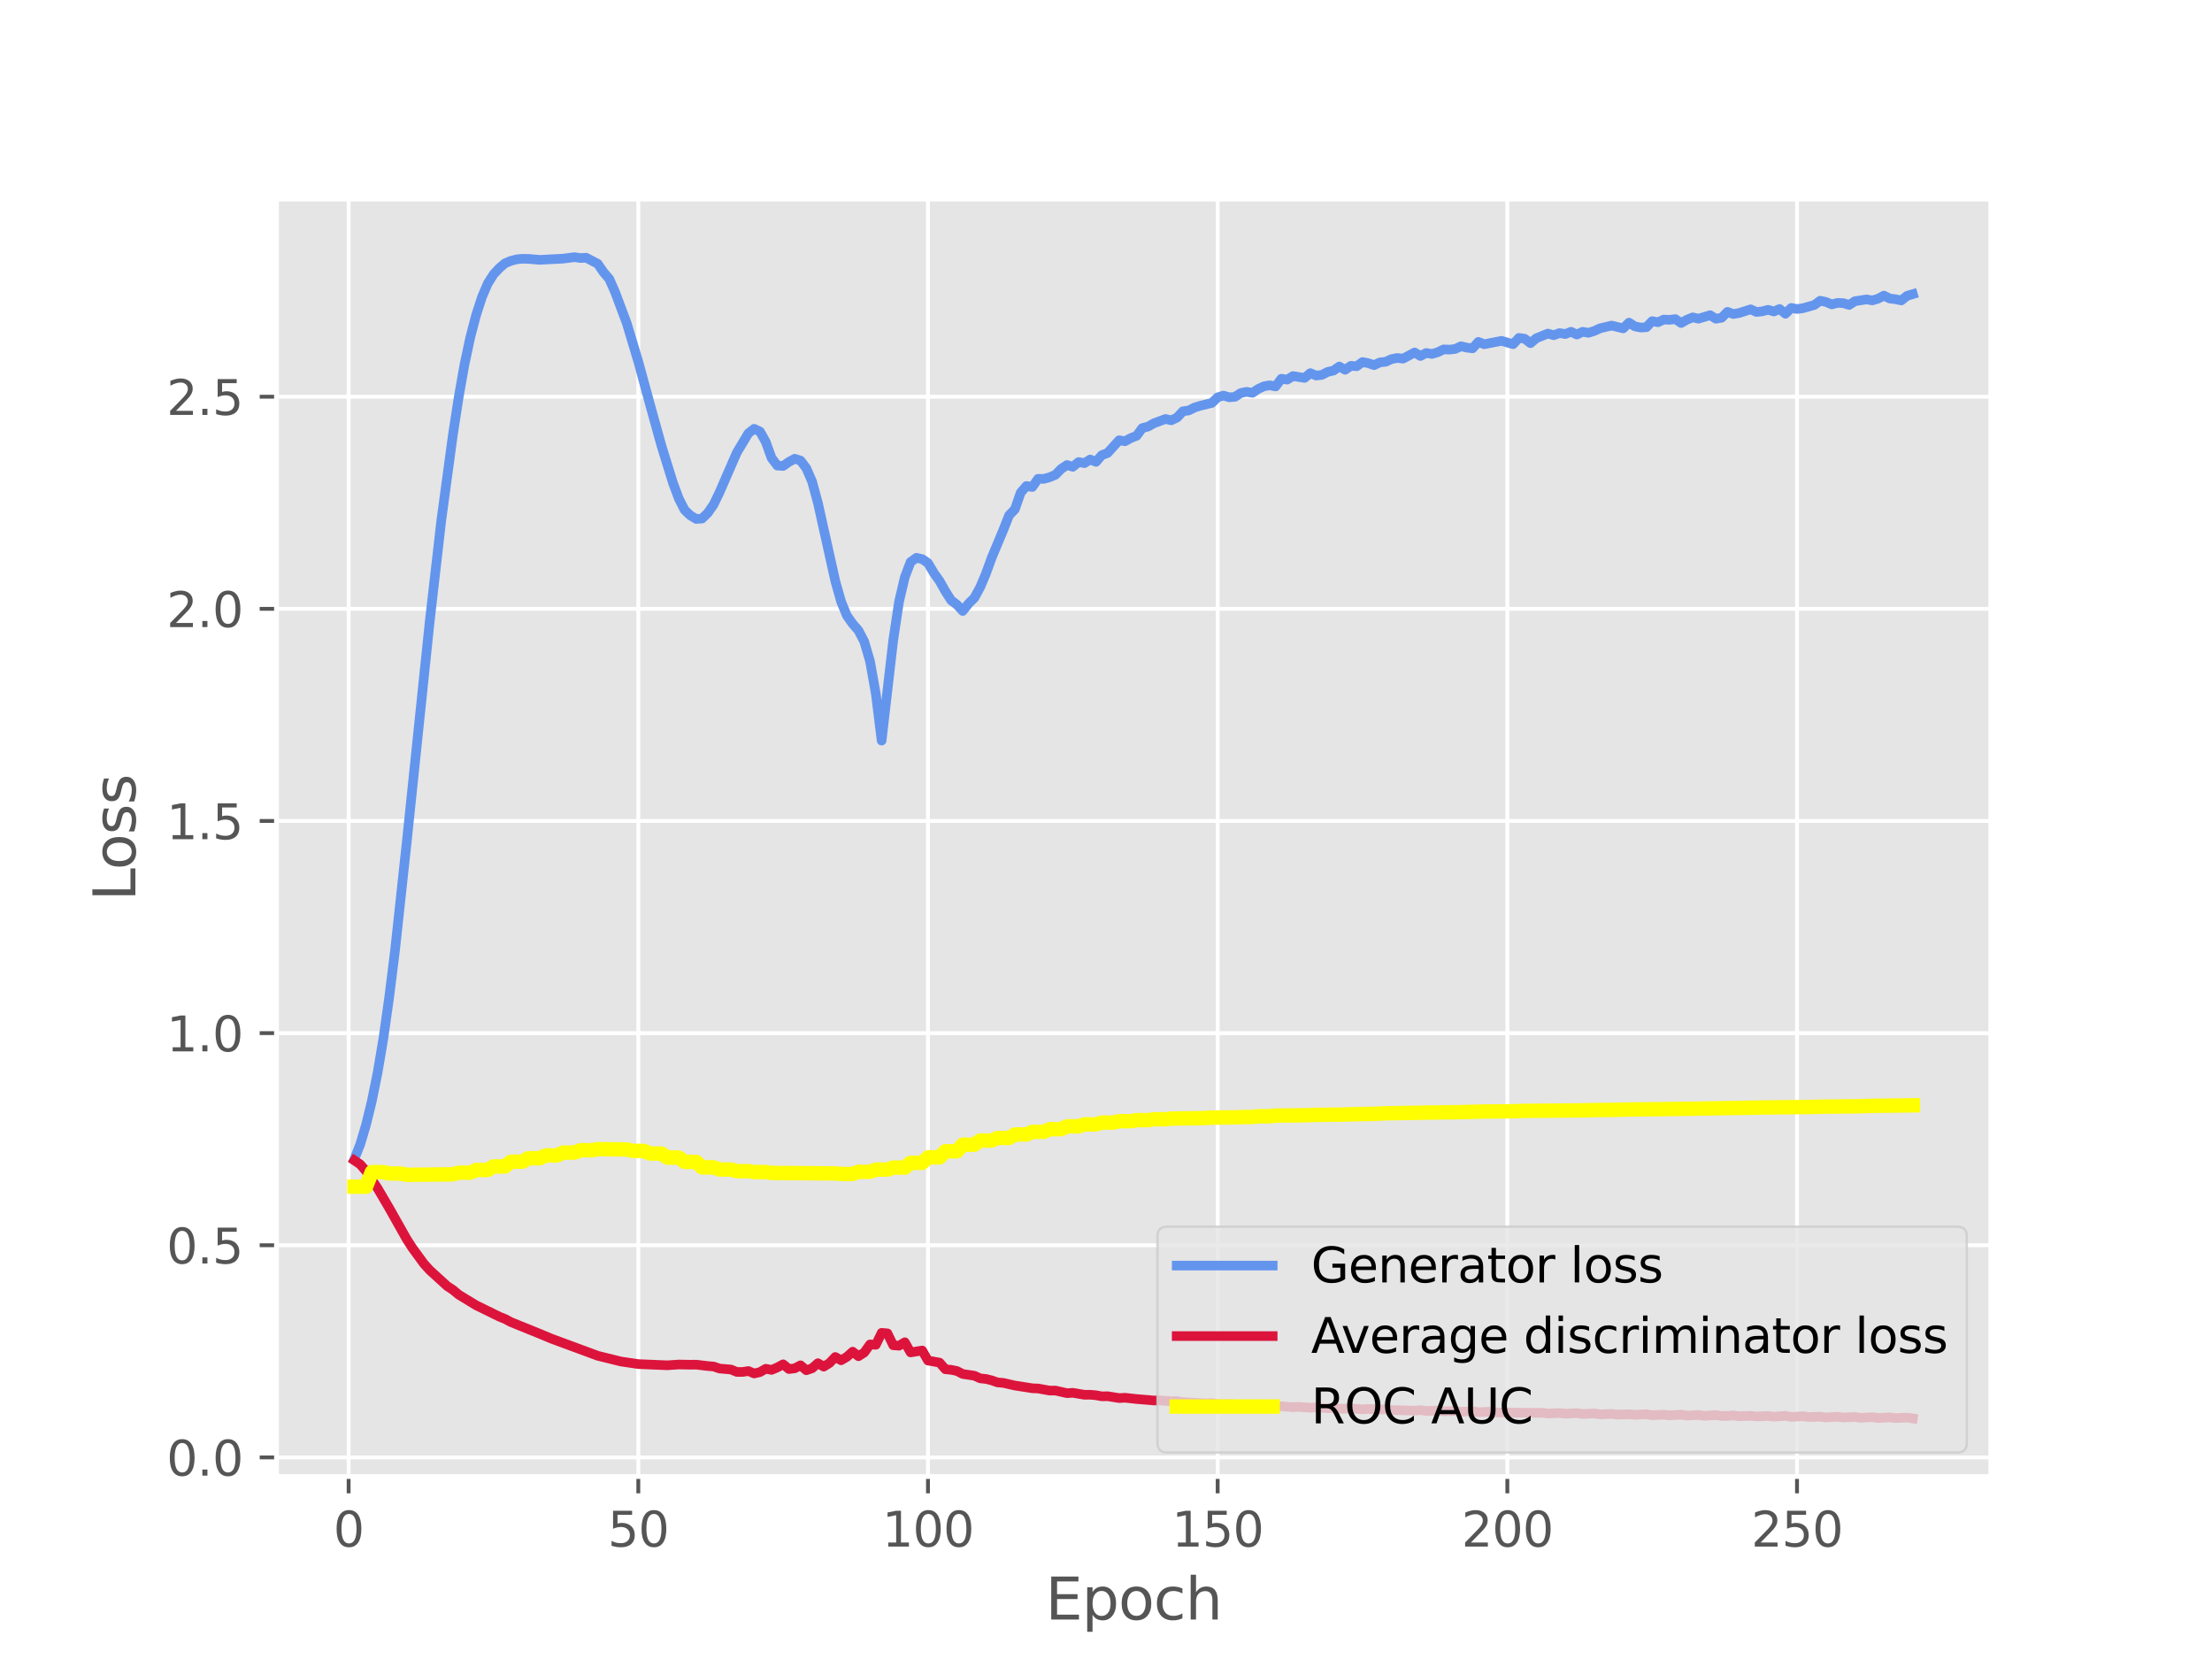 <?xml version="1.0" encoding="utf-8" standalone="no"?>
<!DOCTYPE svg PUBLIC "-//W3C//DTD SVG 1.1//EN"
  "http://www.w3.org/Graphics/SVG/1.1/DTD/svg11.dtd">
<svg xmlns:xlink="http://www.w3.org/1999/xlink" width="460.8pt" height="345.6pt" viewBox="0 0 460.8 345.6" xmlns="http://www.w3.org/2000/svg" version="1.1">
 <defs>
  <style type="text/css">*{stroke-linejoin: round; stroke-linecap: butt}</style>
 </defs>
 <g id="figure_1">
  <g id="patch_1">
   <path d="M 0 345.6 
L 460.8 345.6 
L 460.8 0 
L 0 0 
z
" style="fill: #ffffff"/>
  </g>
  <g id="axes_1">
   <g id="patch_2">
    <path d="M 57.6 307.584 
L 414.72 307.584 
L 414.72 41.472 
L 57.6 41.472 
z
" style="fill: #e5e5e5"/>
   </g>
   <g id="matplotlib.axis_1">
    <g id="xtick_1">
     <g id="line2d_1">
      <path d="M 72.626 307.584 
L 72.626 41.472 
" clip-path="url(#pebac31b447)" style="fill: none; stroke: #ffffff; stroke-width: 0.8; stroke-linecap: square"/>
     </g>
     <g id="line2d_2">
      <defs>
       <path id="meebf06d95c" d="M 0 0 
L 0 3.5 
" style="stroke: #555555; stroke-width: 0.8"/>
      </defs>
      <g>
       <use xlink:href="#meebf06d95c" x="72.626" y="307.584" style="fill: #555555; stroke: #555555; stroke-width: 0.8"/>
      </g>
     </g>
     <g id="text_1">
      <!-- 0 -->
      <g style="fill: #555555" transform="translate(69.445 322.182) scale(0.1 -0.1)">
       <defs>
        <path id="DejaVuSans-30" d="M 2034 4250 
Q 1547 4250 1301 3770 
Q 1056 3291 1056 2328 
Q 1056 1369 1301 889 
Q 1547 409 2034 409 
Q 2525 409 2770 889 
Q 3016 1369 3016 2328 
Q 3016 3291 2770 3770 
Q 2525 4250 2034 4250 
z
M 2034 4750 
Q 2819 4750 3233 4129 
Q 3647 3509 3647 2328 
Q 3647 1150 3233 529 
Q 2819 -91 2034 -91 
Q 1250 -91 836 529 
Q 422 1150 422 2328 
Q 422 3509 836 4129 
Q 1250 4750 2034 4750 
z
" transform="scale(0.016)"/>
       </defs>
       <use xlink:href="#DejaVuSans-30"/>
      </g>
     </g>
    </g>
    <g id="xtick_2">
     <g id="line2d_3">
      <path d="M 132.971 307.584 
L 132.971 41.472 
" clip-path="url(#pebac31b447)" style="fill: none; stroke: #ffffff; stroke-width: 0.8; stroke-linecap: square"/>
     </g>
     <g id="line2d_4">
      <g>
       <use xlink:href="#meebf06d95c" x="132.971" y="307.584" style="fill: #555555; stroke: #555555; stroke-width: 0.8"/>
      </g>
     </g>
     <g id="text_2">
      <!-- 50 -->
      <g style="fill: #555555" transform="translate(126.608 322.182) scale(0.1 -0.1)">
       <defs>
        <path id="DejaVuSans-35" d="M 691 4666 
L 3169 4666 
L 3169 4134 
L 1269 4134 
L 1269 2991 
Q 1406 3038 1543 3061 
Q 1681 3084 1819 3084 
Q 2600 3084 3056 2656 
Q 3513 2228 3513 1497 
Q 3513 744 3044 326 
Q 2575 -91 1722 -91 
Q 1428 -91 1123 -41 
Q 819 9 494 109 
L 494 744 
Q 775 591 1075 516 
Q 1375 441 1709 441 
Q 2250 441 2565 725 
Q 2881 1009 2881 1497 
Q 2881 1984 2565 2268 
Q 2250 2553 1709 2553 
Q 1456 2553 1204 2497 
Q 953 2441 691 2322 
L 691 4666 
z
" transform="scale(0.016)"/>
       </defs>
       <use xlink:href="#DejaVuSans-35"/>
       <use xlink:href="#DejaVuSans-30" x="63.623"/>
      </g>
     </g>
    </g>
    <g id="xtick_3">
     <g id="line2d_5">
      <path d="M 193.315 307.584 
L 193.315 41.472 
" clip-path="url(#pebac31b447)" style="fill: none; stroke: #ffffff; stroke-width: 0.8; stroke-linecap: square"/>
     </g>
     <g id="line2d_6">
      <g>
       <use xlink:href="#meebf06d95c" x="193.315" y="307.584" style="fill: #555555; stroke: #555555; stroke-width: 0.8"/>
      </g>
     </g>
     <g id="text_3">
      <!-- 100 -->
      <g style="fill: #555555" transform="translate(183.772 322.182) scale(0.1 -0.1)">
       <defs>
        <path id="DejaVuSans-31" d="M 794 531 
L 1825 531 
L 1825 4091 
L 703 3866 
L 703 4441 
L 1819 4666 
L 2450 4666 
L 2450 531 
L 3481 531 
L 3481 0 
L 794 0 
L 794 531 
z
" transform="scale(0.016)"/>
       </defs>
       <use xlink:href="#DejaVuSans-31"/>
       <use xlink:href="#DejaVuSans-30" x="63.623"/>
       <use xlink:href="#DejaVuSans-30" x="127.246"/>
      </g>
     </g>
    </g>
    <g id="xtick_4">
     <g id="line2d_7">
      <path d="M 253.66 307.584 
L 253.66 41.472 
" clip-path="url(#pebac31b447)" style="fill: none; stroke: #ffffff; stroke-width: 0.8; stroke-linecap: square"/>
     </g>
     <g id="line2d_8">
      <g>
       <use xlink:href="#meebf06d95c" x="253.66" y="307.584" style="fill: #555555; stroke: #555555; stroke-width: 0.8"/>
      </g>
     </g>
     <g id="text_4">
      <!-- 150 -->
      <g style="fill: #555555" transform="translate(244.116 322.182) scale(0.1 -0.1)">
       <use xlink:href="#DejaVuSans-31"/>
       <use xlink:href="#DejaVuSans-35" x="63.623"/>
       <use xlink:href="#DejaVuSans-30" x="127.246"/>
      </g>
     </g>
    </g>
    <g id="xtick_5">
     <g id="line2d_9">
      <path d="M 314.005 307.584 
L 314.005 41.472 
" clip-path="url(#pebac31b447)" style="fill: none; stroke: #ffffff; stroke-width: 0.8; stroke-linecap: square"/>
     </g>
     <g id="line2d_10">
      <g>
       <use xlink:href="#meebf06d95c" x="314.005" y="307.584" style="fill: #555555; stroke: #555555; stroke-width: 0.8"/>
      </g>
     </g>
     <g id="text_5">
      <!-- 200 -->
      <g style="fill: #555555" transform="translate(304.461 322.182) scale(0.1 -0.1)">
       <defs>
        <path id="DejaVuSans-32" d="M 1228 531 
L 3431 531 
L 3431 0 
L 469 0 
L 469 531 
Q 828 903 1448 1529 
Q 2069 2156 2228 2338 
Q 2531 2678 2651 2914 
Q 2772 3150 2772 3378 
Q 2772 3750 2511 3984 
Q 2250 4219 1831 4219 
Q 1534 4219 1204 4116 
Q 875 4013 500 3803 
L 500 4441 
Q 881 4594 1212 4672 
Q 1544 4750 1819 4750 
Q 2544 4750 2975 4387 
Q 3406 4025 3406 3419 
Q 3406 3131 3298 2873 
Q 3191 2616 2906 2266 
Q 2828 2175 2409 1742 
Q 1991 1309 1228 531 
z
" transform="scale(0.016)"/>
       </defs>
       <use xlink:href="#DejaVuSans-32"/>
       <use xlink:href="#DejaVuSans-30" x="63.623"/>
       <use xlink:href="#DejaVuSans-30" x="127.246"/>
      </g>
     </g>
    </g>
    <g id="xtick_6">
     <g id="line2d_11">
      <path d="M 374.349 307.584 
L 374.349 41.472 
" clip-path="url(#pebac31b447)" style="fill: none; stroke: #ffffff; stroke-width: 0.8; stroke-linecap: square"/>
     </g>
     <g id="line2d_12">
      <g>
       <use xlink:href="#meebf06d95c" x="374.349" y="307.584" style="fill: #555555; stroke: #555555; stroke-width: 0.8"/>
      </g>
     </g>
     <g id="text_6">
      <!-- 250 -->
      <g style="fill: #555555" transform="translate(364.806 322.182) scale(0.1 -0.1)">
       <use xlink:href="#DejaVuSans-32"/>
       <use xlink:href="#DejaVuSans-35" x="63.623"/>
       <use xlink:href="#DejaVuSans-30" x="127.246"/>
      </g>
     </g>
    </g>
    <g id="text_7">
     <!-- Epoch -->
     <g style="fill: #555555" transform="translate(217.787 337.38) scale(0.12 -0.12)">
      <defs>
       <path id="DejaVuSans-45" d="M 628 4666 
L 3578 4666 
L 3578 4134 
L 1259 4134 
L 1259 2753 
L 3481 2753 
L 3481 2222 
L 1259 2222 
L 1259 531 
L 3634 531 
L 3634 0 
L 628 0 
L 628 4666 
z
" transform="scale(0.016)"/>
       <path id="DejaVuSans-70" d="M 1159 525 
L 1159 -1331 
L 581 -1331 
L 581 3500 
L 1159 3500 
L 1159 2969 
Q 1341 3281 1617 3432 
Q 1894 3584 2278 3584 
Q 2916 3584 3314 3078 
Q 3713 2572 3713 1747 
Q 3713 922 3314 415 
Q 2916 -91 2278 -91 
Q 1894 -91 1617 61 
Q 1341 213 1159 525 
z
M 3116 1747 
Q 3116 2381 2855 2742 
Q 2594 3103 2138 3103 
Q 1681 3103 1420 2742 
Q 1159 2381 1159 1747 
Q 1159 1113 1420 752 
Q 1681 391 2138 391 
Q 2594 391 2855 752 
Q 3116 1113 3116 1747 
z
" transform="scale(0.016)"/>
       <path id="DejaVuSans-6f" d="M 1959 3097 
Q 1497 3097 1228 2736 
Q 959 2375 959 1747 
Q 959 1119 1226 758 
Q 1494 397 1959 397 
Q 2419 397 2687 759 
Q 2956 1122 2956 1747 
Q 2956 2369 2687 2733 
Q 2419 3097 1959 3097 
z
M 1959 3584 
Q 2709 3584 3137 3096 
Q 3566 2609 3566 1747 
Q 3566 888 3137 398 
Q 2709 -91 1959 -91 
Q 1206 -91 779 398 
Q 353 888 353 1747 
Q 353 2609 779 3096 
Q 1206 3584 1959 3584 
z
" transform="scale(0.016)"/>
       <path id="DejaVuSans-63" d="M 3122 3366 
L 3122 2828 
Q 2878 2963 2633 3030 
Q 2388 3097 2138 3097 
Q 1578 3097 1268 2742 
Q 959 2388 959 1747 
Q 959 1106 1268 751 
Q 1578 397 2138 397 
Q 2388 397 2633 464 
Q 2878 531 3122 666 
L 3122 134 
Q 2881 22 2623 -34 
Q 2366 -91 2075 -91 
Q 1284 -91 818 406 
Q 353 903 353 1747 
Q 353 2603 823 3093 
Q 1294 3584 2113 3584 
Q 2378 3584 2631 3529 
Q 2884 3475 3122 3366 
z
" transform="scale(0.016)"/>
       <path id="DejaVuSans-68" d="M 3513 2113 
L 3513 0 
L 2938 0 
L 2938 2094 
Q 2938 2591 2744 2837 
Q 2550 3084 2163 3084 
Q 1697 3084 1428 2787 
Q 1159 2491 1159 1978 
L 1159 0 
L 581 0 
L 581 4863 
L 1159 4863 
L 1159 2956 
Q 1366 3272 1645 3428 
Q 1925 3584 2291 3584 
Q 2894 3584 3203 3211 
Q 3513 2838 3513 2113 
z
" transform="scale(0.016)"/>
      </defs>
      <use xlink:href="#DejaVuSans-45"/>
      <use xlink:href="#DejaVuSans-70" x="63.184"/>
      <use xlink:href="#DejaVuSans-6f" x="126.66"/>
      <use xlink:href="#DejaVuSans-63" x="187.842"/>
      <use xlink:href="#DejaVuSans-68" x="242.822"/>
     </g>
    </g>
   </g>
   <g id="matplotlib.axis_2">
    <g id="ytick_1">
     <g id="line2d_13">
      <path d="M 57.6 303.601 
L 414.72 303.601 
" clip-path="url(#pebac31b447)" style="fill: none; stroke: #ffffff; stroke-width: 0.8; stroke-linecap: square"/>
     </g>
     <g id="line2d_14">
      <defs>
       <path id="m28812c26ea" d="M 0 0 
L -3.5 0 
" style="stroke: #555555; stroke-width: 0.8"/>
      </defs>
      <g>
       <use xlink:href="#m28812c26ea" x="57.6" y="303.601" style="fill: #555555; stroke: #555555; stroke-width: 0.8"/>
      </g>
     </g>
     <g id="text_8">
      <!-- 0.0 -->
      <g style="fill: #555555" transform="translate(34.697 307.4) scale(0.1 -0.1)">
       <defs>
        <path id="DejaVuSans-2e" d="M 684 794 
L 1344 794 
L 1344 0 
L 684 0 
L 684 794 
z
" transform="scale(0.016)"/>
       </defs>
       <use xlink:href="#DejaVuSans-30"/>
       <use xlink:href="#DejaVuSans-2e" x="63.623"/>
       <use xlink:href="#DejaVuSans-30" x="95.41"/>
      </g>
     </g>
    </g>
    <g id="ytick_2">
     <g id="line2d_15">
      <path d="M 57.6 259.408 
L 414.72 259.408 
" clip-path="url(#pebac31b447)" style="fill: none; stroke: #ffffff; stroke-width: 0.8; stroke-linecap: square"/>
     </g>
     <g id="line2d_16">
      <g>
       <use xlink:href="#m28812c26ea" x="57.6" y="259.408" style="fill: #555555; stroke: #555555; stroke-width: 0.8"/>
      </g>
     </g>
     <g id="text_9">
      <!-- 0.5 -->
      <g style="fill: #555555" transform="translate(34.697 263.207) scale(0.1 -0.1)">
       <use xlink:href="#DejaVuSans-30"/>
       <use xlink:href="#DejaVuSans-2e" x="63.623"/>
       <use xlink:href="#DejaVuSans-35" x="95.41"/>
      </g>
     </g>
    </g>
    <g id="ytick_3">
     <g id="line2d_17">
      <path d="M 57.6 215.216 
L 414.72 215.216 
" clip-path="url(#pebac31b447)" style="fill: none; stroke: #ffffff; stroke-width: 0.8; stroke-linecap: square"/>
     </g>
     <g id="line2d_18">
      <g>
       <use xlink:href="#m28812c26ea" x="57.6" y="215.216" style="fill: #555555; stroke: #555555; stroke-width: 0.8"/>
      </g>
     </g>
     <g id="text_10">
      <!-- 1.0 -->
      <g style="fill: #555555" transform="translate(34.697 219.015) scale(0.1 -0.1)">
       <use xlink:href="#DejaVuSans-31"/>
       <use xlink:href="#DejaVuSans-2e" x="63.623"/>
       <use xlink:href="#DejaVuSans-30" x="95.41"/>
      </g>
     </g>
    </g>
    <g id="ytick_4">
     <g id="line2d_19">
      <path d="M 57.6 171.023 
L 414.72 171.023 
" clip-path="url(#pebac31b447)" style="fill: none; stroke: #ffffff; stroke-width: 0.8; stroke-linecap: square"/>
     </g>
     <g id="line2d_20">
      <g>
       <use xlink:href="#m28812c26ea" x="57.6" y="171.023" style="fill: #555555; stroke: #555555; stroke-width: 0.8"/>
      </g>
     </g>
     <g id="text_11">
      <!-- 1.5 -->
      <g style="fill: #555555" transform="translate(34.697 174.822) scale(0.1 -0.1)">
       <use xlink:href="#DejaVuSans-31"/>
       <use xlink:href="#DejaVuSans-2e" x="63.623"/>
       <use xlink:href="#DejaVuSans-35" x="95.41"/>
      </g>
     </g>
    </g>
    <g id="ytick_5">
     <g id="line2d_21">
      <path d="M 57.6 126.83 
L 414.72 126.83 
" clip-path="url(#pebac31b447)" style="fill: none; stroke: #ffffff; stroke-width: 0.8; stroke-linecap: square"/>
     </g>
     <g id="line2d_22">
      <g>
       <use xlink:href="#m28812c26ea" x="57.6" y="126.83" style="fill: #555555; stroke: #555555; stroke-width: 0.8"/>
      </g>
     </g>
     <g id="text_12">
      <!-- 2.0 -->
      <g style="fill: #555555" transform="translate(34.697 130.629) scale(0.1 -0.1)">
       <use xlink:href="#DejaVuSans-32"/>
       <use xlink:href="#DejaVuSans-2e" x="63.623"/>
       <use xlink:href="#DejaVuSans-30" x="95.41"/>
      </g>
     </g>
    </g>
    <g id="ytick_6">
     <g id="line2d_23">
      <path d="M 57.6 82.638 
L 414.72 82.638 
" clip-path="url(#pebac31b447)" style="fill: none; stroke: #ffffff; stroke-width: 0.8; stroke-linecap: square"/>
     </g>
     <g id="line2d_24">
      <g>
       <use xlink:href="#m28812c26ea" x="57.6" y="82.638" style="fill: #555555; stroke: #555555; stroke-width: 0.8"/>
      </g>
     </g>
     <g id="text_13">
      <!-- 2.5 -->
      <g style="fill: #555555" transform="translate(34.697 86.437) scale(0.1 -0.1)">
       <use xlink:href="#DejaVuSans-32"/>
       <use xlink:href="#DejaVuSans-2e" x="63.623"/>
       <use xlink:href="#DejaVuSans-35" x="95.41"/>
      </g>
     </g>
    </g>
    <g id="text_14">
     <!-- Loss -->
     <g style="fill: #555555" transform="translate(28.201 187.689) rotate(-90) scale(0.12 -0.12)">
      <defs>
       <path id="DejaVuSans-4c" d="M 628 4666 
L 1259 4666 
L 1259 531 
L 3531 531 
L 3531 0 
L 628 0 
L 628 4666 
z
" transform="scale(0.016)"/>
       <path id="DejaVuSans-73" d="M 2834 3397 
L 2834 2853 
Q 2591 2978 2328 3040 
Q 2066 3103 1784 3103 
Q 1356 3103 1142 2972 
Q 928 2841 928 2578 
Q 928 2378 1081 2264 
Q 1234 2150 1697 2047 
L 1894 2003 
Q 2506 1872 2764 1633 
Q 3022 1394 3022 966 
Q 3022 478 2636 193 
Q 2250 -91 1575 -91 
Q 1294 -91 989 -36 
Q 684 19 347 128 
L 347 722 
Q 666 556 975 473 
Q 1284 391 1588 391 
Q 1994 391 2212 530 
Q 2431 669 2431 922 
Q 2431 1156 2273 1281 
Q 2116 1406 1581 1522 
L 1381 1569 
Q 847 1681 609 1914 
Q 372 2147 372 2553 
Q 372 3047 722 3315 
Q 1072 3584 1716 3584 
Q 2034 3584 2315 3537 
Q 2597 3491 2834 3397 
z
" transform="scale(0.016)"/>
      </defs>
      <use xlink:href="#DejaVuSans-4c"/>
      <use xlink:href="#DejaVuSans-6f" x="53.963"/>
      <use xlink:href="#DejaVuSans-73" x="115.145"/>
      <use xlink:href="#DejaVuSans-73" x="167.244"/>
     </g>
    </g>
   </g>
   <g id="line2d_25">
    <path d="M 73.833 241.431 
L 75.04 238.394 
L 76.247 234.326 
L 77.453 229.409 
L 78.66 223.454 
L 79.867 216.312 
L 81.074 207.765 
L 82.281 198.077 
L 84.695 175.761 
L 89.522 129.422 
L 91.936 108.359 
L 94.35 90.541 
L 95.557 82.723 
L 96.764 75.899 
L 97.971 70.258 
L 99.178 65.655 
L 100.384 61.939 
L 101.591 59.09 
L 102.798 57.176 
L 104.005 55.874 
L 105.212 54.843 
L 106.419 54.343 
L 107.626 54.024 
L 108.833 53.912 
L 110.04 53.928 
L 112.453 54.134 
L 114.867 54.005 
L 117.281 53.88 
L 119.695 53.568 
L 120.902 53.754 
L 122.108 53.69 
L 124.522 54.955 
L 125.729 56.708 
L 126.936 58.126 
L 128.143 60.861 
L 130.557 67.312 
L 132.971 75.344 
L 135.384 84.19 
L 137.798 92.881 
L 140.212 100.658 
L 141.419 103.886 
L 142.626 106.249 
L 143.833 107.387 
L 145.039 108.106 
L 146.246 108.025 
L 147.453 106.857 
L 148.66 105.108 
L 149.867 102.607 
L 153.488 94.292 
L 155.902 90.261 
L 157.108 89.326 
L 158.315 89.902 
L 159.522 92.051 
L 160.729 95.404 
L 161.936 96.991 
L 163.143 97.071 
L 164.35 96.217 
L 165.557 95.561 
L 166.764 95.944 
L 167.97 97.538 
L 169.177 100.326 
L 170.384 104.773 
L 174.005 121.032 
L 175.212 125.309 
L 176.419 128.241 
L 177.626 129.947 
L 178.833 131.343 
L 180.039 133.649 
L 181.246 137.778 
L 182.453 144.564 
L 183.66 154.286 
L 186.074 133.395 
L 187.281 125.365 
L 188.488 120.229 
L 189.695 117.074 
L 190.901 116.201 
L 192.108 116.47 
L 193.315 117.292 
L 194.522 119.337 
L 195.729 121.02 
L 196.936 123.171 
L 198.143 125.065 
L 199.35 125.965 
L 200.557 127.282 
L 201.764 125.746 
L 202.97 124.557 
L 204.177 122.353 
L 205.384 119.498 
L 206.591 116.171 
L 209.005 110.402 
L 210.212 107.348 
L 211.419 106.094 
L 212.626 102.621 
L 213.832 101.236 
L 215.039 101.455 
L 216.246 99.746 
L 217.453 99.76 
L 218.66 99.419 
L 219.867 98.903 
L 221.074 97.671 
L 222.281 96.868 
L 223.488 97.243 
L 224.695 96.253 
L 225.901 96.48 
L 227.108 95.72 
L 228.315 96.218 
L 229.522 94.821 
L 230.729 94.367 
L 233.143 91.711 
L 234.35 91.922 
L 235.557 91.261 
L 236.763 90.794 
L 237.97 89.17 
L 239.177 88.857 
L 240.384 88.173 
L 242.798 87.281 
L 244.005 87.558 
L 245.212 86.978 
L 246.419 85.678 
L 247.625 85.509 
L 248.832 84.906 
L 250.039 84.527 
L 252.453 83.94 
L 253.66 82.764 
L 254.867 82.406 
L 256.074 82.767 
L 257.281 82.662 
L 258.488 81.867 
L 259.694 81.621 
L 260.901 81.834 
L 262.108 81.029 
L 263.315 80.47 
L 264.522 80.267 
L 265.729 80.504 
L 266.936 78.893 
L 268.143 79.085 
L 269.35 78.34 
L 271.763 78.73 
L 272.97 77.729 
L 274.177 78.237 
L 275.384 78.088 
L 276.591 77.467 
L 277.798 77.196 
L 279.005 76.349 
L 280.212 77.033 
L 281.419 76.204 
L 282.625 76.301 
L 283.832 75.421 
L 285.039 75.651 
L 286.246 76.074 
L 287.453 75.486 
L 288.66 75.371 
L 289.867 74.81 
L 291.074 74.57 
L 292.281 74.713 
L 294.694 73.426 
L 295.901 74.161 
L 297.108 73.53 
L 298.315 73.736 
L 299.522 73.375 
L 300.729 72.783 
L 301.936 72.826 
L 303.143 72.7 
L 304.35 72.126 
L 305.556 72.419 
L 306.763 72.563 
L 307.97 71.221 
L 309.177 71.711 
L 312.798 71.005 
L 315.212 71.705 
L 316.418 70.39 
L 317.625 70.568 
L 318.832 71.493 
L 320.039 70.461 
L 322.453 69.489 
L 323.66 69.832 
L 324.867 69.383 
L 326.074 69.591 
L 327.281 69.111 
L 328.487 69.696 
L 329.694 69.115 
L 330.901 69.335 
L 332.108 68.95 
L 333.315 68.394 
L 335.729 67.82 
L 338.143 68.406 
L 339.349 67.205 
L 340.556 67.984 
L 341.763 68.234 
L 342.97 68.169 
L 344.177 66.898 
L 345.384 67.134 
L 346.591 66.566 
L 347.798 66.631 
L 349.005 66.47 
L 350.212 67.291 
L 351.418 66.603 
L 352.625 66.112 
L 353.832 66.391 
L 356.246 65.656 
L 357.453 66.401 
L 358.66 66.189 
L 359.867 64.963 
L 361.074 65.417 
L 362.28 65.209 
L 364.694 64.44 
L 365.901 64.991 
L 367.108 64.861 
L 368.315 64.538 
L 369.522 64.887 
L 370.729 64.365 
L 371.936 65.369 
L 373.142 64.148 
L 374.349 64.374 
L 375.556 64.213 
L 377.97 63.533 
L 379.177 62.644 
L 380.384 62.903 
L 381.591 63.414 
L 382.798 63.097 
L 384.005 63.148 
L 385.211 63.53 
L 386.418 62.743 
L 388.832 62.37 
L 390.039 62.586 
L 391.246 62.219 
L 392.453 61.58 
L 393.66 62.19 
L 394.867 62.329 
L 396.073 62.59 
L 397.28 61.623 
L 398.487 61.264 
L 398.487 61.264 
" clip-path="url(#pebac31b447)" style="fill: none; stroke: #6495ed; stroke-width: 2; stroke-linecap: square"/>
   </g>
   <g id="line2d_26">
    <path d="M 73.833 241.745 
L 75.04 242.56 
L 76.247 243.955 
L 78.66 247.545 
L 81.074 251.665 
L 84.695 258.088 
L 85.902 259.969 
L 88.315 263.269 
L 89.522 264.602 
L 93.143 267.902 
L 94.35 268.7 
L 95.557 269.703 
L 99.178 271.908 
L 104.005 274.276 
L 105.212 274.766 
L 106.419 275.411 
L 112.453 277.855 
L 114.867 278.864 
L 124.522 282.433 
L 129.35 283.626 
L 132.971 284.163 
L 137.798 284.365 
L 139.005 284.415 
L 141.419 284.253 
L 143.833 284.298 
L 145.039 284.282 
L 147.453 284.573 
L 148.66 284.669 
L 149.867 285.086 
L 152.281 285.3 
L 153.488 285.798 
L 154.695 285.8 
L 155.902 285.612 
L 157.108 286.121 
L 158.315 285.838 
L 159.522 285.138 
L 160.729 285.372 
L 161.936 284.861 
L 163.143 284.209 
L 164.35 285.196 
L 165.557 285.052 
L 166.764 284.413 
L 167.97 285.45 
L 169.177 285.036 
L 170.384 283.978 
L 171.591 284.698 
L 172.798 283.951 
L 174.005 282.684 
L 175.212 283.372 
L 176.419 282.665 
L 177.626 281.58 
L 178.833 282.528 
L 180.039 281.755 
L 181.246 280.065 
L 182.453 280.145 
L 183.66 277.655 
L 184.867 277.763 
L 186.074 280.243 
L 187.281 280.341 
L 188.488 279.611 
L 189.695 281.733 
L 192.108 281.338 
L 193.315 283.426 
L 195.729 283.857 
L 196.936 285.24 
L 198.143 285.358 
L 199.35 285.606 
L 200.557 286.226 
L 202.97 286.584 
L 204.177 287.131 
L 205.384 287.262 
L 206.591 287.558 
L 207.798 287.982 
L 209.005 288.082 
L 211.419 288.634 
L 213.832 289.006 
L 215.039 289.202 
L 216.246 289.25 
L 218.66 289.683 
L 219.867 289.679 
L 222.281 290.226 
L 223.488 290.146 
L 225.901 290.558 
L 227.108 290.548 
L 228.315 290.658 
L 229.522 290.883 
L 230.729 290.858 
L 233.143 291.243 
L 234.35 291.176 
L 236.763 291.443 
L 239.177 291.64 
L 240.384 291.751 
L 241.591 291.722 
L 244.005 291.917 
L 245.212 291.892 
L 246.419 292.092 
L 251.246 292.352 
L 252.453 292.297 
L 253.66 292.495 
L 254.867 292.563 
L 256.074 292.478 
L 258.488 292.69 
L 259.694 292.636 
L 262.108 292.817 
L 263.315 292.782 
L 264.522 292.926 
L 266.936 292.96 
L 269.35 293.142 
L 270.556 293.074 
L 272.97 293.26 
L 274.177 293.168 
L 276.591 293.356 
L 277.798 293.307 
L 279.005 293.474 
L 281.419 293.417 
L 283.832 293.584 
L 285.039 293.507 
L 287.453 293.631 
L 288.66 293.58 
L 289.867 293.728 
L 293.487 293.832 
L 294.694 293.861 
L 295.901 293.76 
L 297.108 293.926 
L 299.522 293.849 
L 300.729 294.011 
L 303.143 293.928 
L 304.35 294.103 
L 306.763 293.982 
L 307.97 294.195 
L 310.384 294.091 
L 311.591 294.248 
L 315.212 294.269 
L 320.039 294.324 
L 321.246 294.292 
L 322.453 294.457 
L 324.867 294.357 
L 326.074 294.494 
L 328.487 294.377 
L 329.694 294.565 
L 332.108 294.443 
L 333.315 294.635 
L 335.729 294.543 
L 336.936 294.689 
L 339.349 294.614 
L 340.556 294.729 
L 342.97 294.599 
L 344.177 294.816 
L 346.591 294.7 
L 347.798 294.85 
L 350.212 294.692 
L 351.418 294.887 
L 353.832 294.77 
L 355.039 294.955 
L 357.453 294.791 
L 358.66 294.963 
L 359.867 294.972 
L 361.074 294.851 
L 362.28 295.035 
L 364.694 294.941 
L 365.901 295.074 
L 368.315 294.97 
L 369.522 295.123 
L 371.936 294.951 
L 373.142 295.179 
L 375.556 295.026 
L 376.763 295.197 
L 379.177 295.12 
L 380.384 295.284 
L 382.798 295.129 
L 384.005 295.303 
L 386.418 295.177 
L 387.625 295.366 
L 390.039 295.218 
L 391.246 295.402 
L 393.66 295.255 
L 394.867 295.418 
L 397.28 295.307 
L 398.487 295.488 
L 398.487 295.488 
" clip-path="url(#pebac31b447)" style="fill: none; stroke: #dc143c; stroke-width: 2; stroke-linecap: square"/>
   </g>
   <g id="line2d_27">
    <path d="M 73.833 247.215 
L 76.247 247.215 
L 77.453 244.174 
L 79.867 244.174 
L 81.074 244.471 
L 83.488 244.471 
L 84.695 244.741 
L 94.35 244.634 
L 95.557 244.286 
L 97.971 244.286 
L 99.178 243.728 
L 101.591 243.728 
L 102.798 242.993 
L 105.212 242.993 
L 106.419 242.005 
L 108.833 242.005 
L 110.04 241.286 
L 112.453 241.286 
L 113.66 240.696 
L 116.074 240.696 
L 117.281 240.105 
L 119.695 240.105 
L 120.902 239.621 
L 123.315 239.621 
L 124.522 239.39 
L 130.557 239.453 
L 131.764 239.754 
L 134.177 239.754 
L 135.384 240.299 
L 137.798 240.299 
L 139.005 241.146 
L 141.419 241.146 
L 142.626 242.053 
L 145.039 242.053 
L 146.246 243.185 
L 148.66 243.185 
L 149.867 243.633 
L 152.281 243.633 
L 153.488 243.979 
L 155.902 243.979 
L 157.108 244.165 
L 159.522 244.165 
L 160.729 244.347 
L 174.005 244.442 
L 175.212 244.57 
L 177.626 244.57 
L 178.833 244.108 
L 181.246 244.108 
L 182.453 243.65 
L 184.867 243.65 
L 186.074 243.232 
L 188.488 243.232 
L 189.695 242.247 
L 192.108 242.247 
L 193.315 241.096 
L 195.729 241.096 
L 196.936 239.832 
L 199.35 239.832 
L 200.557 238.463 
L 202.97 238.463 
L 204.177 237.597 
L 206.591 237.597 
L 207.798 237.056 
L 210.212 237.056 
L 211.419 236.339 
L 213.832 236.339 
L 215.039 235.786 
L 217.453 235.786 
L 218.66 235.23 
L 221.074 235.23 
L 222.281 234.642 
L 224.695 234.642 
L 225.901 234.23 
L 228.315 234.23 
L 229.522 233.855 
L 231.936 233.855 
L 233.143 233.563 
L 235.557 233.563 
L 236.763 233.349 
L 239.177 233.349 
L 240.384 233.167 
L 242.798 233.167 
L 244.005 233.018 
L 250.039 232.936 
L 252.453 232.825 
L 257.281 232.76 
L 259.694 232.688 
L 260.901 232.688 
L 262.108 232.535 
L 264.522 232.535 
L 265.729 232.408 
L 271.763 232.327 
L 274.177 232.253 
L 279.005 232.199 
L 281.419 232.134 
L 286.246 232.031 
L 288.66 231.921 
L 293.487 231.845 
L 298.315 231.753 
L 304.35 231.682 
L 309.177 231.549 
L 315.212 231.499 
L 317.625 231.411 
L 329.694 231.309 
L 332.108 231.249 
L 336.936 231.19 
L 339.349 231.129 
L 347.798 231.034 
L 368.315 230.702 
L 376.763 230.609 
L 379.177 230.549 
L 387.625 230.448 
L 390.039 230.371 
L 398.487 230.26 
L 398.487 230.26 
" clip-path="url(#pebac31b447)" style="fill: none; stroke: #ffff00; stroke-width: 3; stroke-linecap: square"/>
   </g>
   <g id="patch_3">
    <path d="M 57.6 307.584 
L 57.6 41.472 
" style="fill: none; stroke: #ffffff; stroke-linejoin: miter; stroke-linecap: square"/>
   </g>
   <g id="patch_4">
    <path d="M 414.72 307.584 
L 414.72 41.472 
" style="fill: none; stroke: #ffffff; stroke-linejoin: miter; stroke-linecap: square"/>
   </g>
   <g id="patch_5">
    <path d="M 57.6 307.584 
L 414.72 307.584 
" style="fill: none; stroke: #ffffff; stroke-linejoin: miter; stroke-linecap: square"/>
   </g>
   <g id="patch_6">
    <path d="M 57.6 41.472 
L 414.72 41.472 
" style="fill: none; stroke: #ffffff; stroke-linejoin: miter; stroke-linecap: square"/>
   </g>
   <g id="legend_1">
    <g id="patch_7">
     <path d="M 243.125 302.584 
L 407.72 302.584 
Q 409.72 302.584 409.72 300.584 
L 409.72 257.55 
Q 409.72 255.55 407.72 255.55 
L 243.125 255.55 
Q 241.125 255.55 241.125 257.55 
L 241.125 300.584 
Q 241.125 302.584 243.125 302.584 
z
" style="fill: #e5e5e5; opacity: 0.8; stroke: #cccccc; stroke-width: 0.5; stroke-linejoin: miter"/>
    </g>
    <g id="line2d_28">
     <path d="M 245.125 263.648 
L 255.125 263.648 
L 265.125 263.648 
" style="fill: none; stroke: #6495ed; stroke-width: 2; stroke-linecap: square"/>
    </g>
    <g id="text_15">
     <!-- Generator loss -->
     <g transform="translate(273.125 267.148) scale(0.1 -0.1)">
      <defs>
       <path id="DejaVuSans-47" d="M 3809 666 
L 3809 1919 
L 2778 1919 
L 2778 2438 
L 4434 2438 
L 4434 434 
Q 4069 175 3628 42 
Q 3188 -91 2688 -91 
Q 1594 -91 976 548 
Q 359 1188 359 2328 
Q 359 3472 976 4111 
Q 1594 4750 2688 4750 
Q 3144 4750 3555 4637 
Q 3966 4525 4313 4306 
L 4313 3634 
Q 3963 3931 3569 4081 
Q 3175 4231 2741 4231 
Q 1884 4231 1454 3753 
Q 1025 3275 1025 2328 
Q 1025 1384 1454 906 
Q 1884 428 2741 428 
Q 3075 428 3337 486 
Q 3600 544 3809 666 
z
" transform="scale(0.016)"/>
       <path id="DejaVuSans-65" d="M 3597 1894 
L 3597 1613 
L 953 1613 
Q 991 1019 1311 708 
Q 1631 397 2203 397 
Q 2534 397 2845 478 
Q 3156 559 3463 722 
L 3463 178 
Q 3153 47 2828 -22 
Q 2503 -91 2169 -91 
Q 1331 -91 842 396 
Q 353 884 353 1716 
Q 353 2575 817 3079 
Q 1281 3584 2069 3584 
Q 2775 3584 3186 3129 
Q 3597 2675 3597 1894 
z
M 3022 2063 
Q 3016 2534 2758 2815 
Q 2500 3097 2075 3097 
Q 1594 3097 1305 2825 
Q 1016 2553 972 2059 
L 3022 2063 
z
" transform="scale(0.016)"/>
       <path id="DejaVuSans-6e" d="M 3513 2113 
L 3513 0 
L 2938 0 
L 2938 2094 
Q 2938 2591 2744 2837 
Q 2550 3084 2163 3084 
Q 1697 3084 1428 2787 
Q 1159 2491 1159 1978 
L 1159 0 
L 581 0 
L 581 3500 
L 1159 3500 
L 1159 2956 
Q 1366 3272 1645 3428 
Q 1925 3584 2291 3584 
Q 2894 3584 3203 3211 
Q 3513 2838 3513 2113 
z
" transform="scale(0.016)"/>
       <path id="DejaVuSans-72" d="M 2631 2963 
Q 2534 3019 2420 3045 
Q 2306 3072 2169 3072 
Q 1681 3072 1420 2755 
Q 1159 2438 1159 1844 
L 1159 0 
L 581 0 
L 581 3500 
L 1159 3500 
L 1159 2956 
Q 1341 3275 1631 3429 
Q 1922 3584 2338 3584 
Q 2397 3584 2469 3576 
Q 2541 3569 2628 3553 
L 2631 2963 
z
" transform="scale(0.016)"/>
       <path id="DejaVuSans-61" d="M 2194 1759 
Q 1497 1759 1228 1600 
Q 959 1441 959 1056 
Q 959 750 1161 570 
Q 1363 391 1709 391 
Q 2188 391 2477 730 
Q 2766 1069 2766 1631 
L 2766 1759 
L 2194 1759 
z
M 3341 1997 
L 3341 0 
L 2766 0 
L 2766 531 
Q 2569 213 2275 61 
Q 1981 -91 1556 -91 
Q 1019 -91 701 211 
Q 384 513 384 1019 
Q 384 1609 779 1909 
Q 1175 2209 1959 2209 
L 2766 2209 
L 2766 2266 
Q 2766 2663 2505 2880 
Q 2244 3097 1772 3097 
Q 1472 3097 1187 3025 
Q 903 2953 641 2809 
L 641 3341 
Q 956 3463 1253 3523 
Q 1550 3584 1831 3584 
Q 2591 3584 2966 3190 
Q 3341 2797 3341 1997 
z
" transform="scale(0.016)"/>
       <path id="DejaVuSans-74" d="M 1172 4494 
L 1172 3500 
L 2356 3500 
L 2356 3053 
L 1172 3053 
L 1172 1153 
Q 1172 725 1289 603 
Q 1406 481 1766 481 
L 2356 481 
L 2356 0 
L 1766 0 
Q 1100 0 847 248 
Q 594 497 594 1153 
L 594 3053 
L 172 3053 
L 172 3500 
L 594 3500 
L 594 4494 
L 1172 4494 
z
" transform="scale(0.016)"/>
       <path id="DejaVuSans-20" transform="scale(0.016)"/>
       <path id="DejaVuSans-6c" d="M 603 4863 
L 1178 4863 
L 1178 0 
L 603 0 
L 603 4863 
z
" transform="scale(0.016)"/>
      </defs>
      <use xlink:href="#DejaVuSans-47"/>
      <use xlink:href="#DejaVuSans-65" x="77.49"/>
      <use xlink:href="#DejaVuSans-6e" x="139.014"/>
      <use xlink:href="#DejaVuSans-65" x="202.393"/>
      <use xlink:href="#DejaVuSans-72" x="263.916"/>
      <use xlink:href="#DejaVuSans-61" x="305.029"/>
      <use xlink:href="#DejaVuSans-74" x="366.309"/>
      <use xlink:href="#DejaVuSans-6f" x="405.518"/>
      <use xlink:href="#DejaVuSans-72" x="466.699"/>
      <use xlink:href="#DejaVuSans-20" x="507.812"/>
      <use xlink:href="#DejaVuSans-6c" x="539.6"/>
      <use xlink:href="#DejaVuSans-6f" x="567.383"/>
      <use xlink:href="#DejaVuSans-73" x="628.564"/>
      <use xlink:href="#DejaVuSans-73" x="680.664"/>
     </g>
    </g>
    <g id="line2d_29">
     <path d="M 245.125 278.326 
L 255.125 278.326 
L 265.125 278.326 
" style="fill: none; stroke: #dc143c; stroke-width: 2; stroke-linecap: square"/>
    </g>
    <g id="text_16">
     <!-- Average discriminator loss -->
     <g transform="translate(273.125 281.826) scale(0.1 -0.1)">
      <defs>
       <path id="DejaVuSans-41" d="M 2188 4044 
L 1331 1722 
L 3047 1722 
L 2188 4044 
z
M 1831 4666 
L 2547 4666 
L 4325 0 
L 3669 0 
L 3244 1197 
L 1141 1197 
L 716 0 
L 50 0 
L 1831 4666 
z
" transform="scale(0.016)"/>
       <path id="DejaVuSans-76" d="M 191 3500 
L 800 3500 
L 1894 563 
L 2988 3500 
L 3597 3500 
L 2284 0 
L 1503 0 
L 191 3500 
z
" transform="scale(0.016)"/>
       <path id="DejaVuSans-67" d="M 2906 1791 
Q 2906 2416 2648 2759 
Q 2391 3103 1925 3103 
Q 1463 3103 1205 2759 
Q 947 2416 947 1791 
Q 947 1169 1205 825 
Q 1463 481 1925 481 
Q 2391 481 2648 825 
Q 2906 1169 2906 1791 
z
M 3481 434 
Q 3481 -459 3084 -895 
Q 2688 -1331 1869 -1331 
Q 1566 -1331 1297 -1286 
Q 1028 -1241 775 -1147 
L 775 -588 
Q 1028 -725 1275 -790 
Q 1522 -856 1778 -856 
Q 2344 -856 2625 -561 
Q 2906 -266 2906 331 
L 2906 616 
Q 2728 306 2450 153 
Q 2172 0 1784 0 
Q 1141 0 747 490 
Q 353 981 353 1791 
Q 353 2603 747 3093 
Q 1141 3584 1784 3584 
Q 2172 3584 2450 3431 
Q 2728 3278 2906 2969 
L 2906 3500 
L 3481 3500 
L 3481 434 
z
" transform="scale(0.016)"/>
       <path id="DejaVuSans-64" d="M 2906 2969 
L 2906 4863 
L 3481 4863 
L 3481 0 
L 2906 0 
L 2906 525 
Q 2725 213 2448 61 
Q 2172 -91 1784 -91 
Q 1150 -91 751 415 
Q 353 922 353 1747 
Q 353 2572 751 3078 
Q 1150 3584 1784 3584 
Q 2172 3584 2448 3432 
Q 2725 3281 2906 2969 
z
M 947 1747 
Q 947 1113 1208 752 
Q 1469 391 1925 391 
Q 2381 391 2643 752 
Q 2906 1113 2906 1747 
Q 2906 2381 2643 2742 
Q 2381 3103 1925 3103 
Q 1469 3103 1208 2742 
Q 947 2381 947 1747 
z
" transform="scale(0.016)"/>
       <path id="DejaVuSans-69" d="M 603 3500 
L 1178 3500 
L 1178 0 
L 603 0 
L 603 3500 
z
M 603 4863 
L 1178 4863 
L 1178 4134 
L 603 4134 
L 603 4863 
z
" transform="scale(0.016)"/>
       <path id="DejaVuSans-6d" d="M 3328 2828 
Q 3544 3216 3844 3400 
Q 4144 3584 4550 3584 
Q 5097 3584 5394 3201 
Q 5691 2819 5691 2113 
L 5691 0 
L 5113 0 
L 5113 2094 
Q 5113 2597 4934 2840 
Q 4756 3084 4391 3084 
Q 3944 3084 3684 2787 
Q 3425 2491 3425 1978 
L 3425 0 
L 2847 0 
L 2847 2094 
Q 2847 2600 2669 2842 
Q 2491 3084 2119 3084 
Q 1678 3084 1418 2786 
Q 1159 2488 1159 1978 
L 1159 0 
L 581 0 
L 581 3500 
L 1159 3500 
L 1159 2956 
Q 1356 3278 1631 3431 
Q 1906 3584 2284 3584 
Q 2666 3584 2933 3390 
Q 3200 3197 3328 2828 
z
" transform="scale(0.016)"/>
      </defs>
      <use xlink:href="#DejaVuSans-41"/>
      <use xlink:href="#DejaVuSans-76" x="62.533"/>
      <use xlink:href="#DejaVuSans-65" x="121.713"/>
      <use xlink:href="#DejaVuSans-72" x="183.236"/>
      <use xlink:href="#DejaVuSans-61" x="224.35"/>
      <use xlink:href="#DejaVuSans-67" x="285.629"/>
      <use xlink:href="#DejaVuSans-65" x="349.105"/>
      <use xlink:href="#DejaVuSans-20" x="410.629"/>
      <use xlink:href="#DejaVuSans-64" x="442.416"/>
      <use xlink:href="#DejaVuSans-69" x="505.893"/>
      <use xlink:href="#DejaVuSans-73" x="533.676"/>
      <use xlink:href="#DejaVuSans-63" x="585.775"/>
      <use xlink:href="#DejaVuSans-72" x="640.756"/>
      <use xlink:href="#DejaVuSans-69" x="681.869"/>
      <use xlink:href="#DejaVuSans-6d" x="709.652"/>
      <use xlink:href="#DejaVuSans-69" x="807.064"/>
      <use xlink:href="#DejaVuSans-6e" x="834.848"/>
      <use xlink:href="#DejaVuSans-61" x="898.227"/>
      <use xlink:href="#DejaVuSans-74" x="959.506"/>
      <use xlink:href="#DejaVuSans-6f" x="998.715"/>
      <use xlink:href="#DejaVuSans-72" x="1059.896"/>
      <use xlink:href="#DejaVuSans-20" x="1101.01"/>
      <use xlink:href="#DejaVuSans-6c" x="1132.797"/>
      <use xlink:href="#DejaVuSans-6f" x="1160.58"/>
      <use xlink:href="#DejaVuSans-73" x="1221.762"/>
      <use xlink:href="#DejaVuSans-73" x="1273.861"/>
     </g>
    </g>
    <g id="line2d_30">
     <path d="M 245.125 293.004 
L 255.125 293.004 
L 265.125 293.004 
" style="fill: none; stroke: #ffff00; stroke-width: 3; stroke-linecap: square"/>
    </g>
    <g id="text_17">
     <!-- ROC AUC -->
     <g transform="translate(273.125 296.504) scale(0.1 -0.1)">
      <defs>
       <path id="DejaVuSans-52" d="M 2841 2188 
Q 3044 2119 3236 1894 
Q 3428 1669 3622 1275 
L 4263 0 
L 3584 0 
L 2988 1197 
Q 2756 1666 2539 1819 
Q 2322 1972 1947 1972 
L 1259 1972 
L 1259 0 
L 628 0 
L 628 4666 
L 2053 4666 
Q 2853 4666 3247 4331 
Q 3641 3997 3641 3322 
Q 3641 2881 3436 2590 
Q 3231 2300 2841 2188 
z
M 1259 4147 
L 1259 2491 
L 2053 2491 
Q 2509 2491 2742 2702 
Q 2975 2913 2975 3322 
Q 2975 3731 2742 3939 
Q 2509 4147 2053 4147 
L 1259 4147 
z
" transform="scale(0.016)"/>
       <path id="DejaVuSans-4f" d="M 2522 4238 
Q 1834 4238 1429 3725 
Q 1025 3213 1025 2328 
Q 1025 1447 1429 934 
Q 1834 422 2522 422 
Q 3209 422 3611 934 
Q 4013 1447 4013 2328 
Q 4013 3213 3611 3725 
Q 3209 4238 2522 4238 
z
M 2522 4750 
Q 3503 4750 4090 4092 
Q 4678 3434 4678 2328 
Q 4678 1225 4090 567 
Q 3503 -91 2522 -91 
Q 1538 -91 948 565 
Q 359 1222 359 2328 
Q 359 3434 948 4092 
Q 1538 4750 2522 4750 
z
" transform="scale(0.016)"/>
       <path id="DejaVuSans-43" d="M 4122 4306 
L 4122 3641 
Q 3803 3938 3442 4084 
Q 3081 4231 2675 4231 
Q 1875 4231 1450 3742 
Q 1025 3253 1025 2328 
Q 1025 1406 1450 917 
Q 1875 428 2675 428 
Q 3081 428 3442 575 
Q 3803 722 4122 1019 
L 4122 359 
Q 3791 134 3420 21 
Q 3050 -91 2638 -91 
Q 1578 -91 968 557 
Q 359 1206 359 2328 
Q 359 3453 968 4101 
Q 1578 4750 2638 4750 
Q 3056 4750 3426 4639 
Q 3797 4528 4122 4306 
z
" transform="scale(0.016)"/>
       <path id="DejaVuSans-55" d="M 556 4666 
L 1191 4666 
L 1191 1831 
Q 1191 1081 1462 751 
Q 1734 422 2344 422 
Q 2950 422 3222 751 
Q 3494 1081 3494 1831 
L 3494 4666 
L 4128 4666 
L 4128 1753 
Q 4128 841 3676 375 
Q 3225 -91 2344 -91 
Q 1459 -91 1007 375 
Q 556 841 556 1753 
L 556 4666 
z
" transform="scale(0.016)"/>
      </defs>
      <use xlink:href="#DejaVuSans-52"/>
      <use xlink:href="#DejaVuSans-4f" x="69.482"/>
      <use xlink:href="#DejaVuSans-43" x="148.193"/>
      <use xlink:href="#DejaVuSans-20" x="218.018"/>
      <use xlink:href="#DejaVuSans-41" x="249.805"/>
      <use xlink:href="#DejaVuSans-55" x="318.213"/>
      <use xlink:href="#DejaVuSans-43" x="391.406"/>
     </g>
    </g>
   </g>
  </g>
 </g>
 <defs>
  <clipPath id="pebac31b447">
   <rect x="57.6" y="41.472" width="357.12" height="266.112"/>
  </clipPath>
 </defs>
</svg>
